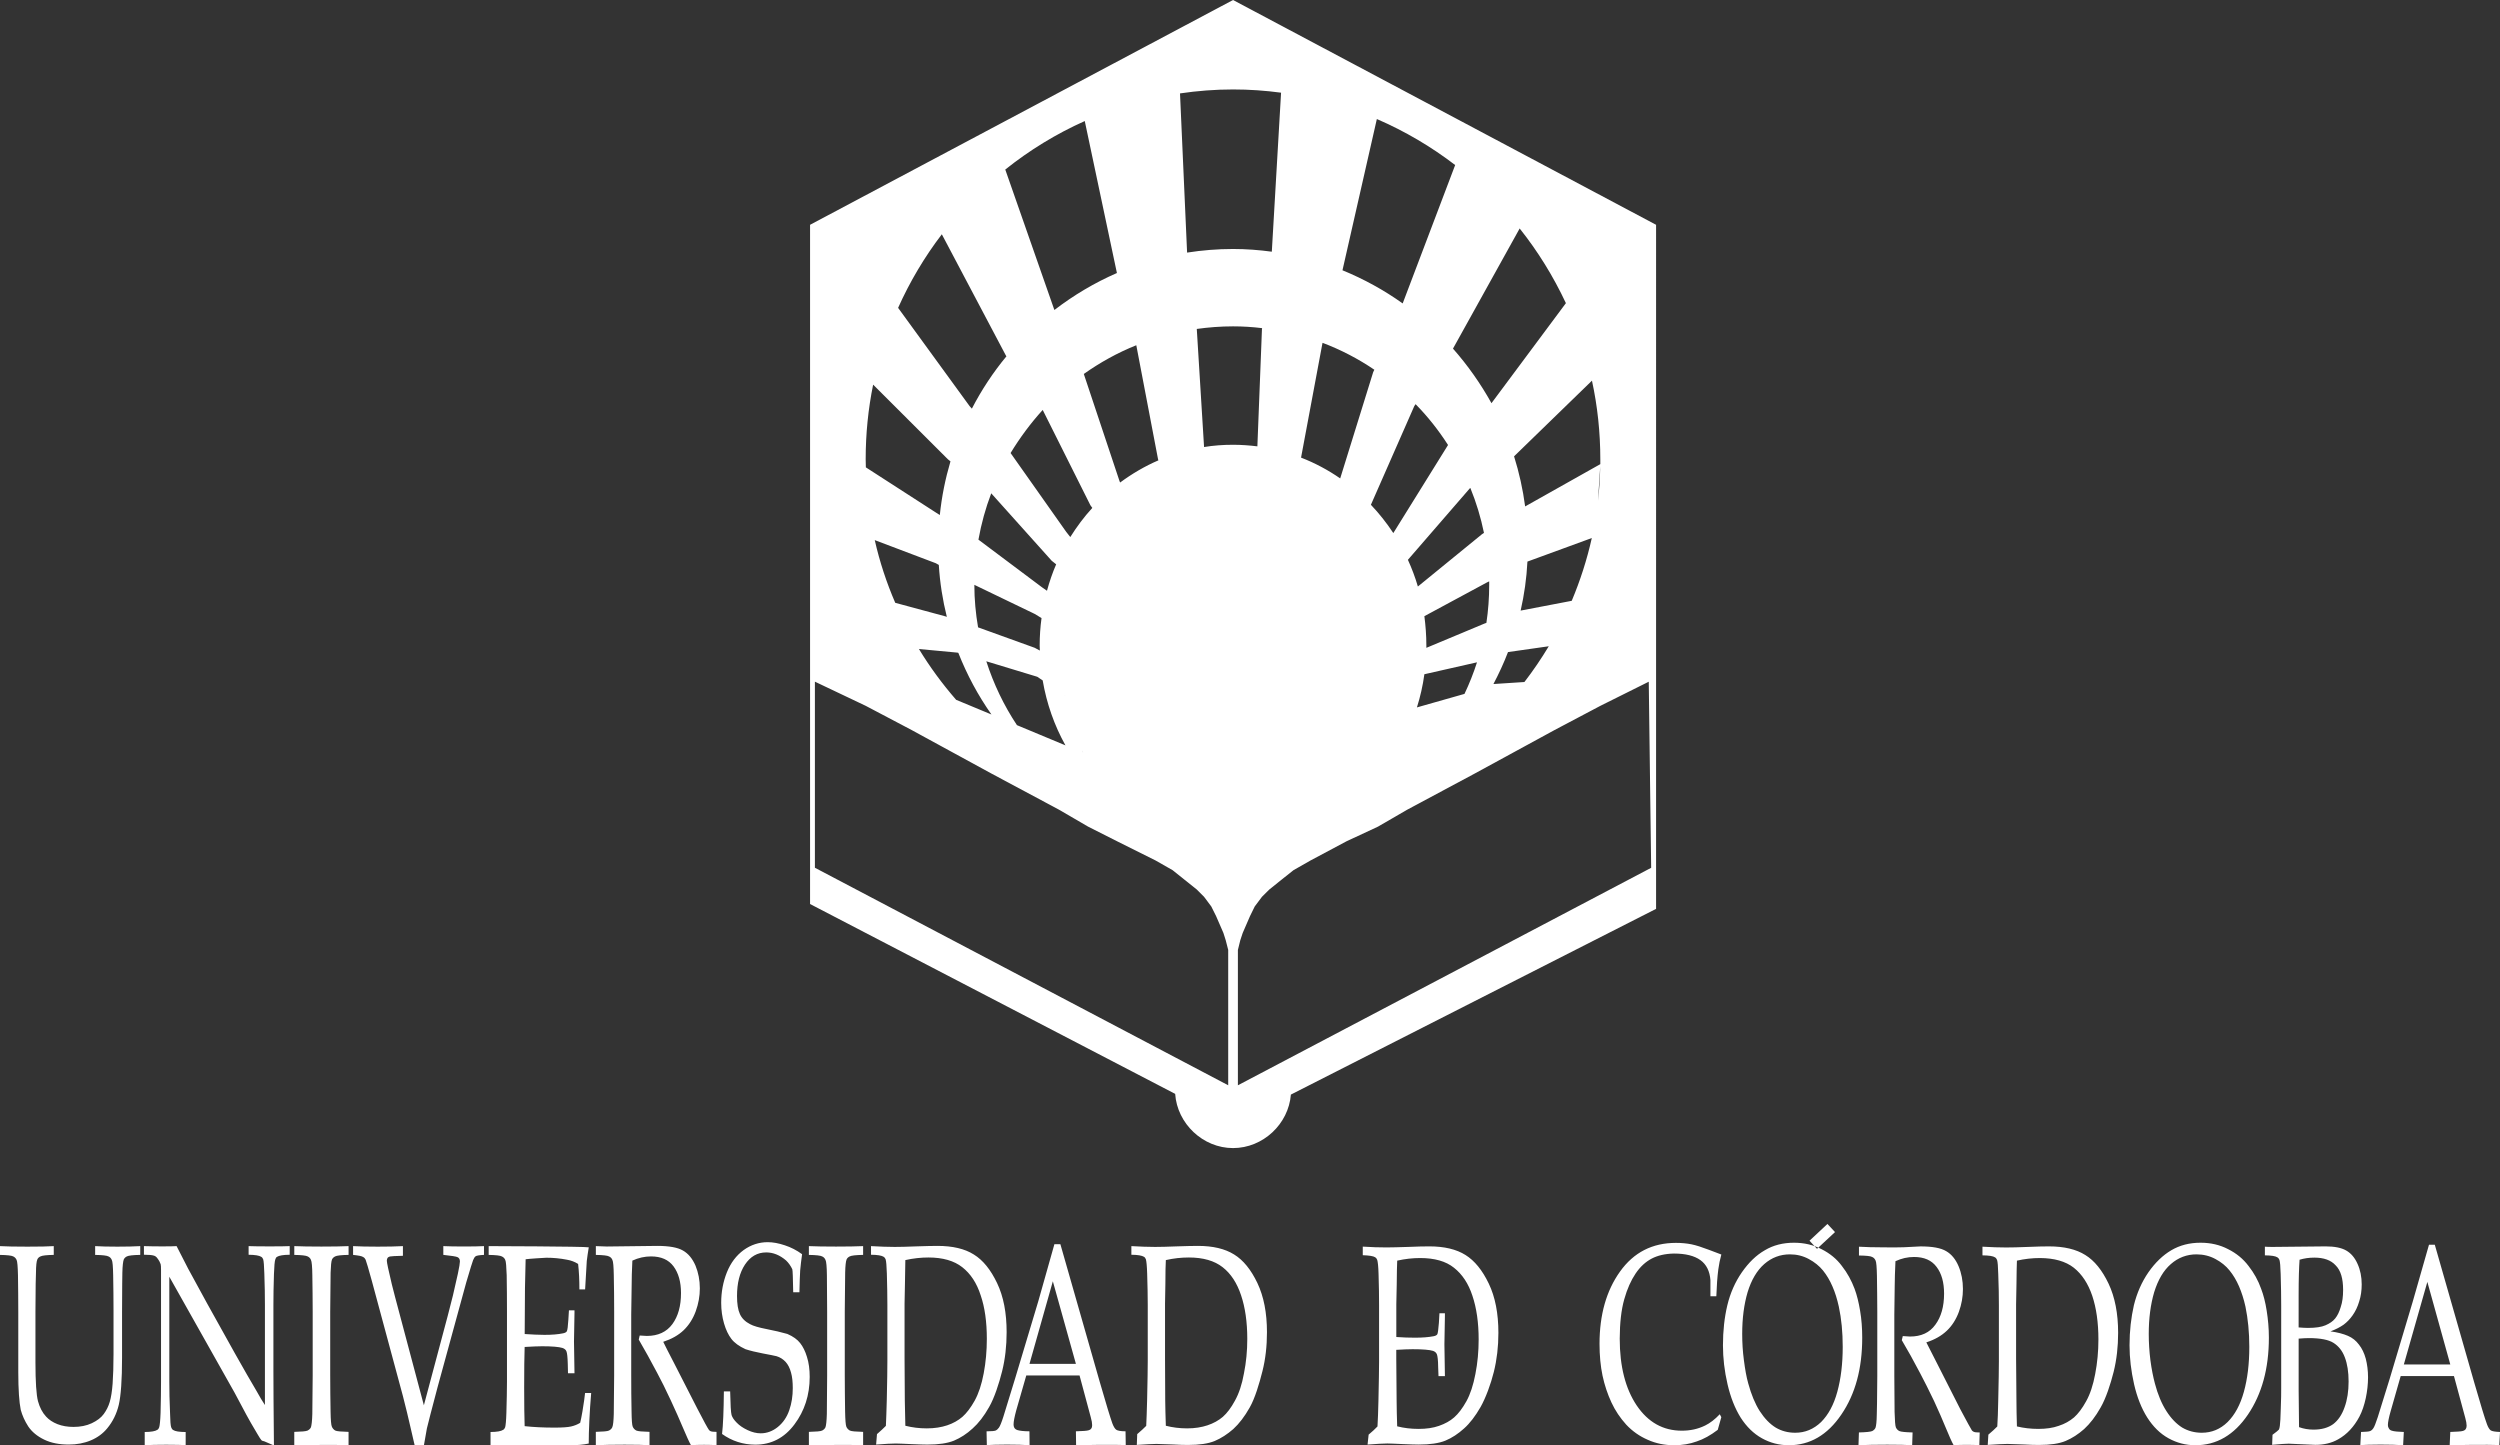 <?xml version="1.0" encoding="utf-8"?>
<!-- Generator: Adobe Illustrator 16.0.0, SVG Export Plug-In . SVG Version: 6.00 Build 0)  -->
<!DOCTYPE svg PUBLIC "-//W3C//DTD SVG 1.1//EN" "http://www.w3.org/Graphics/SVG/1.1/DTD/svg11.dtd">
<svg version="1.1" xmlns="http://www.w3.org/2000/svg" xmlns:xlink="http://www.w3.org/1999/xlink" x="0px" y="0px"
	 width="114.315px" height="66.095px" viewBox="0 0 114.315 66.095" enable-background="new 0 0 114.315 66.095"
	 xml:space="preserve">
<rect x="0" y="0" width="114.315" height="66.095" fill="#333333" stroke="none"/>
<g id="plantilla" display="none">
</g>
<g id="Capa_1">
	<g>
		<g>
			<path fill-rule="evenodd" clip-rule="evenodd" fill="#FFFFFF" d="M107.927,66.085l0.034-0.606
				c0.223-0.008,0.359-0.018,0.413-0.041c0.058-0.023,0.107-0.066,0.151-0.133c0.045-0.062,0.111-0.232,0.201-0.504
				c0.051-0.153,0.231-0.742,0.546-1.758l1.056-3.534c0.113-0.388,0.357-1.25,0.74-2.591h0.266l1.797,6.278
				c0.294,1.021,0.488,1.657,0.584,1.917c0.052,0.145,0.111,0.241,0.17,0.288c0.064,0.047,0.209,0.069,0.431,0.077l-0.034,0.606
				c-0.439-0.041-2.268,0-2.268,0l0.028-0.606c0.314-0.012,0.505-0.023,0.573-0.046c0.067-0.019,0.11-0.049,0.134-0.088
				c0.025-0.042,0.04-0.09,0.04-0.15c0-0.093-0.02-0.208-0.061-0.356l-0.518-1.915h-2.436l-0.459,1.606
				c-0.082,0.29-0.126,0.502-0.126,0.634c0,0.062,0.015,0.106,0.039,0.142c0.029,0.058,0.072,0.097,0.14,0.115
				c0.104,0.035,0.291,0.051,0.549,0.059l-0.032,0.606C109.413,66.046,108.246,66.046,107.927,66.085z M109.918,62.391h2.124
				l-1.049-3.775L109.918,62.391z M103.896,66.066l0.017-0.459c0.173-0.129,0.269-0.206,0.291-0.236
				c0.019-0.033,0.034-0.091,0.044-0.172c0.018-0.123,0.033-0.391,0.043-0.796c0.018-0.405,0.019-0.72,0.019-0.93v-3.774
				c0-0.41-0.007-0.888-0.024-1.44c-0.009-0.347-0.029-0.56-0.055-0.645c-0.021-0.056-0.051-0.095-0.091-0.119
				c-0.095-0.062-0.283-0.089-0.576-0.093v-0.396c0.094,0.008,0.207,0.011,0.35,0.011l2.423-0.025c0.412,0,0.725,0.062,0.945,0.188
				c0.222,0.127,0.396,0.33,0.521,0.616c0.126,0.277,0.188,0.592,0.188,0.935c0,0.278-0.036,0.537-0.114,0.777
				c-0.071,0.243-0.173,0.454-0.299,0.633c-0.123,0.177-0.263,0.319-0.416,0.433c-0.153,0.107-0.35,0.212-0.599,0.304
				c0.33,0.044,0.591,0.115,0.797,0.204c0.204,0.086,0.371,0.221,0.504,0.4c0.141,0.174,0.242,0.391,0.312,0.642
				c0.066,0.26,0.105,0.541,0.105,0.853c0,0.619-0.146,1.331-0.395,1.8c-0.247,0.466-0.572,0.814-0.972,1.037
				c-0.292,0.169-0.645,0.253-1.043,0.253l-1.219-0.054C104.517,66.013,104.266,66.033,103.896,66.066z M105.108,60.698
				c0.163,0.013,0.302,0.022,0.423,0.022c0.35,0,0.617-0.039,0.805-0.12c0.191-0.083,0.338-0.181,0.445-0.315
				c0.104-0.128,0.188-0.303,0.252-0.522c0.076-0.222,0.108-0.481,0.108-0.78c0-0.523-0.11-0.895-0.341-1.123
				c-0.215-0.239-0.543-0.354-0.973-0.354c-0.242,0-0.463,0.032-0.677,0.096c-0.025,0.344-0.043,0.883-0.043,1.605V60.698z
				 M105.126,65.258c0.214,0.076,0.429,0.113,0.662,0.113c0.374,0,0.669-0.086,0.899-0.251c0.225-0.171,0.4-0.427,0.52-0.77
				c0.125-0.341,0.185-0.736,0.185-1.179c0-0.438-0.058-0.804-0.171-1.1c-0.111-0.304-0.291-0.522-0.518-0.666
				c-0.229-0.146-0.605-0.219-1.129-0.219c-0.122,0-0.273,0.009-0.466,0.024v2.372C105.108,63.818,105.116,64.373,105.126,65.258z
				 M97.375,61.516c0-0.662,0.072-1.271,0.199-1.832c0.137-0.557,0.358-1.061,0.664-1.506c0.31-0.445,0.662-0.782,1.047-1.009
				c0.393-0.231,0.835-0.344,1.34-0.344c0.465,0,0.883,0.098,1.262,0.296c0.379,0.19,0.688,0.446,0.931,0.768
				c0.247,0.314,0.442,0.666,0.576,1.046c0.108,0.283,0.194,0.617,0.253,1.001c0.061,0.385,0.1,0.794,0.1,1.232
				c0,1.41-0.322,2.576-0.957,3.515c-0.635,0.936-1.436,1.401-2.402,1.402c-0.443,0-0.852-0.108-1.232-0.319
				c-0.386-0.213-0.704-0.532-0.969-0.946c-0.267-0.423-0.467-0.931-0.604-1.525C97.447,62.691,97.375,62.099,97.375,61.516z
				 M98.254,60.993c0,0.397,0.025,0.8,0.076,1.208c0.054,0.412,0.127,0.765,0.205,1.061c0.131,0.498,0.309,0.924,0.526,1.262
				c0.216,0.339,0.462,0.59,0.724,0.754c0.271,0.158,0.571,0.236,0.894,0.236c0.453,0,0.845-0.162,1.179-0.488
				c0.333-0.33,0.582-0.79,0.746-1.385c0.166-0.597,0.248-1.283,0.248-2.054c0-0.669-0.061-1.28-0.176-1.839
				c-0.075-0.343-0.176-0.652-0.293-0.926c-0.121-0.278-0.264-0.52-0.434-0.728c-0.164-0.206-0.38-0.382-0.646-0.524
				c-0.264-0.143-0.557-0.213-0.866-0.213c-0.44,0-0.835,0.148-1.171,0.443c-0.341,0.295-0.59,0.727-0.764,1.287
				C98.336,59.65,98.254,60.285,98.254,60.993z M90.891,66.071L90.92,65.6c0.164-0.137,0.299-0.262,0.408-0.374
				c0.018-0.284,0.035-0.676,0.043-1.185c0.02-0.855,0.03-1.457,0.03-1.788v-2.554c0-0.41-0.006-0.888-0.029-1.44
				c-0.009-0.347-0.026-0.56-0.054-0.645c-0.023-0.056-0.051-0.095-0.092-0.119c-0.092-0.062-0.281-0.089-0.576-0.093v-0.396
				c0.41,0.024,0.772,0.036,1.084,0.036c0.242,0,0.574-0.008,0.987-0.025c0.415-0.018,0.743-0.025,0.972-0.025
				c0.688,0,1.243,0.132,1.66,0.395c0.42,0.258,0.771,0.696,1.063,1.309c0.29,0.611,0.437,1.367,0.437,2.249
				c0,0.632-0.067,1.227-0.205,1.785c-0.139,0.553-0.352,1.211-0.594,1.628c-0.233,0.416-0.488,0.742-0.755,0.987
				c-0.27,0.238-0.551,0.421-0.851,0.546c-0.293,0.122-0.699,0.181-1.215,0.181c-0.176,0-0.408-0.005-0.694-0.022
				c-0.386-0.016-0.633-0.023-0.752-0.025C91.619,66.023,91.318,66.044,90.891,66.071z M92.226,65.225
				c0.308,0.074,0.634,0.113,0.979,0.113c0.35,0,0.667-0.044,0.929-0.139c0.279-0.089,0.506-0.221,0.702-0.385
				c0.188-0.167,0.377-0.414,0.556-0.742c0.181-0.323,0.318-0.738,0.412-1.242c0.098-0.51,0.148-1.037,0.148-1.582
				c0-0.773-0.096-1.438-0.281-1.994c-0.189-0.559-0.469-0.987-0.843-1.285c-0.378-0.295-0.895-0.441-1.55-0.444
				c-0.348,0-0.7,0.039-1.052,0.119c-0.004,0.207-0.021,0.568-0.021,1.088l-0.017,0.908v2.502l0.016,1.938
				C92.204,64.375,92.212,64.758,92.226,65.225z M78.784,61.516c0-0.662,0.067-1.271,0.2-1.832c0.134-0.557,0.356-1.061,0.664-1.506
				c0.311-0.445,0.654-0.782,1.051-1.009c0.384-0.231,0.832-0.344,1.333-0.344c0.462,0,0.886,0.098,1.262,0.296
				c0.378,0.19,0.692,0.446,0.929,0.768c0.247,0.314,0.438,0.666,0.581,1.046c0.105,0.283,0.188,0.617,0.251,1.001
				c0.066,0.385,0.097,0.794,0.097,1.232c0,1.41-0.314,2.576-0.955,3.515c-0.635,0.936-1.435,1.401-2.399,1.402
				c-0.444,0-0.856-0.108-1.234-0.319c-0.382-0.213-0.706-0.532-0.971-0.946c-0.263-0.423-0.463-0.931-0.6-1.525
				C78.852,62.691,78.784,62.099,78.784,61.516z M79.664,60.993c0,0.397,0.023,0.8,0.078,1.208c0.054,0.412,0.114,0.765,0.199,1.061
				c0.136,0.498,0.31,0.924,0.525,1.262c0.221,0.339,0.463,0.59,0.73,0.754c0.266,0.158,0.566,0.236,0.893,0.236
				c0.448,0,0.842-0.162,1.181-0.488c0.331-0.33,0.581-0.79,0.743-1.385c0.164-0.597,0.247-1.283,0.247-2.054
				c0-0.669-0.058-1.28-0.178-1.839c-0.076-0.343-0.17-0.652-0.292-0.926c-0.119-0.278-0.264-0.52-0.432-0.728
				c-0.168-0.206-0.385-0.382-0.65-0.524c-0.265-0.143-0.549-0.213-0.86-0.213c-0.448,0-0.837,0.148-1.175,0.443
				c-0.337,0.295-0.59,0.727-0.762,1.287C79.745,59.65,79.664,60.285,79.664,60.993z M82.742,56.733l0.819-0.767l0.347,0.372
				l-0.823,0.766L82.742,56.733z M62.533,66.055l0.049-0.455c0.162-0.137,0.301-0.262,0.405-0.374
				c0.016-0.284,0.034-0.681,0.044-1.186c0.018-0.858,0.029-1.456,0.029-1.787v-2.558c0-0.406-0.006-0.888-0.024-1.44
				c-0.009-0.345-0.033-0.556-0.06-0.641c-0.019-0.056-0.049-0.095-0.092-0.123c-0.091-0.058-0.284-0.085-0.57-0.095v-0.393
				c0.407,0.027,0.768,0.037,1.084,0.037c0.24,0,0.569-0.01,0.986-0.023c0.416-0.018,0.74-0.025,0.971-0.025
				c0.688,0,1.238,0.131,1.658,0.395c0.414,0.258,0.771,0.696,1.064,1.309c0.293,0.611,0.439,1.362,0.439,2.249
				c0,0.632-0.07,1.227-0.208,1.785c-0.136,0.553-0.373,1.194-0.607,1.608c-0.239,0.416-0.487,0.742-0.757,0.982
				c-0.271,0.245-0.551,0.43-0.85,0.554c-0.293,0.12-0.702,0.181-1.219,0.181c-0.17,0-0.401-0.009-0.691-0.021
				c-0.382-0.021-0.631-0.025-0.746-0.029C63.267,66.004,62.963,66.023,62.533,66.055z M63.887,65.22
				c-0.016-0.462-0.022-0.845-0.025-1.141l-0.016-1.941v-0.415c0.32-0.019,0.568-0.029,0.746-0.029c0.457,0,0.771,0.026,0.931,0.075
				c0.089,0.03,0.149,0.081,0.18,0.158c0.03,0.073,0.056,0.268,0.058,0.577l0.016,0.421h0.293l-0.023-1.454l0.023-1.303v-0.119
				h-0.25l-0.025,0.436c-0.023,0.295-0.047,0.465-0.068,0.516c-0.025,0.051-0.084,0.082-0.173,0.099
				c-0.236,0.046-0.521,0.067-0.854,0.067c-0.26,0-0.543-0.009-0.852-0.031V59.64l0.019-0.908c0.004-0.521,0.012-0.881,0.022-1.088
				c0.354-0.08,0.705-0.119,1.05-0.119c0.658,0,1.175,0.146,1.546,0.444c0.379,0.298,0.662,0.725,0.843,1.281
				c0.188,0.557,0.285,1.225,0.285,1.998c0,0.545-0.048,1.066-0.148,1.577c-0.097,0.509-0.233,0.924-0.411,1.247
				c-0.182,0.328-0.369,0.571-0.561,0.74c-0.189,0.166-0.422,0.293-0.694,0.387c-0.269,0.095-0.578,0.139-0.931,0.139
				C64.518,65.338,64.195,65.299,63.887,65.22z M51.982,66.071L52,65.576c0.163-0.141,0.303-0.262,0.412-0.377
				c0.015-0.283,0.028-0.679,0.041-1.182c0.02-0.861,0.029-1.455,0.029-1.793v-2.553c0-0.408-0.01-0.889-0.027-1.441
				c-0.01-0.342-0.033-0.561-0.058-0.646c-0.021-0.052-0.048-0.093-0.089-0.116c-0.094-0.058-0.283-0.091-0.575-0.093V56.98
				c0.405,0.023,0.767,0.037,1.084,0.037c0.244,0,0.571-0.009,0.983-0.025c0.42-0.014,0.742-0.022,0.975-0.022
				c0.688,0,1.236,0.13,1.656,0.392c0.421,0.259,0.773,0.696,1.064,1.305c0.293,0.619,0.438,1.366,0.438,2.252
				c0,0.633-0.067,1.227-0.207,1.781c-0.14,0.559-0.342,1.241-0.581,1.658c-0.234,0.416-0.484,0.742-0.752,0.987
				c-0.271,0.238-0.555,0.421-0.85,0.546c-0.297,0.122-0.702,0.181-1.218,0.181c-0.171,0-0.403-0.005-0.694-0.022
				c-0.386-0.016-0.636-0.023-0.75-0.025C52.712,66.023,52.412,66.044,51.982,66.071z M53.309,65.194
				c0.307,0.079,0.631,0.12,0.975,0.12c0.354,0,0.662-0.051,0.929-0.14c0.276-0.092,0.509-0.222,0.702-0.387
				c0.191-0.168,0.379-0.415,0.554-0.74c0.181-0.324,0.322-0.742,0.412-1.249c0.102-0.503,0.152-1.03,0.152-1.576
				c0-0.773-0.097-1.439-0.284-1.994c-0.187-0.562-0.464-0.988-0.842-1.283c-0.377-0.296-0.893-0.445-1.545-0.445
				c-0.351,0-0.701,0.038-1.053,0.119c-0.011,0.204-0.021,0.566-0.021,1.09l-0.016,0.903v2.503l0.009,1.938
				C53.287,64.352,53.29,64.729,53.309,65.194z M45.124,66.085l-0.013-0.636c0.224-0.001,0.359-0.014,0.413-0.035
				c0.058-0.026,0.107-0.069,0.153-0.134c0.049-0.067,0.118-0.232,0.205-0.506c0.049-0.154,0.229-0.742,0.541-1.761l1.059-3.53
				c0.111-0.392,0.358-1.253,0.731-2.59h0.274l1.795,6.278c0.293,1.019,0.489,1.658,0.581,1.914
				c0.055,0.146,0.114,0.242,0.175,0.289c0.064,0.045,0.204,0.073,0.428,0.074l0.01,0.636c-0.438-0.041-2.271,0-2.271,0
				l-0.008-0.636c0.311-0.008,0.501-0.023,0.568-0.044c0.068-0.018,0.113-0.047,0.138-0.09c0.026-0.038,0.036-0.089,0.036-0.146
				c0-0.094-0.019-0.21-0.061-0.357l-0.515-1.916h-2.436l-0.462,1.607c-0.077,0.289-0.119,0.5-0.119,0.634
				c0,0.057,0.01,0.104,0.031,0.143c0.031,0.058,0.082,0.092,0.146,0.113c0.104,0.032,0.285,0.055,0.549,0.056l0.006,0.636
				C46.606,66.046,45.445,66.046,45.124,66.085z M47.074,62.365h2.123l-1.055-3.777L47.074,62.365z M40.061,66.055l0.04-0.479
				c0.159-0.141,0.299-0.262,0.407-0.377c0.016-0.283,0.025-0.679,0.041-1.182c0.02-0.861,0.027-1.455,0.027-1.793v-2.553
				c0-0.408-0.008-0.889-0.024-1.441c-0.012-0.342-0.028-0.561-0.056-0.646c-0.019-0.052-0.051-0.093-0.091-0.116
				c-0.091-0.058-0.284-0.091-0.577-0.093V56.98c0.41,0.023,0.773,0.037,1.088,0.037c0.241,0,0.568-0.009,0.98-0.025
				c0.421-0.014,0.744-0.022,0.974-0.022c0.687,0,1.243,0.13,1.657,0.392c0.422,0.259,0.773,0.696,1.064,1.305
				c0.297,0.619,0.438,1.366,0.438,2.252c0,0.633-0.069,1.227-0.206,1.781c-0.14,0.559-0.355,1.225-0.595,1.639
				c-0.233,0.416-0.487,0.742-0.757,0.982c-0.266,0.245-0.555,0.43-0.85,0.554c-0.297,0.12-0.697,0.181-1.219,0.181
				c-0.17,0-0.401-0.009-0.693-0.021c-0.381-0.021-0.632-0.025-0.747-0.029C40.794,66.004,40.491,66.023,40.061,66.055z
				 M41.398,65.194c0.312,0.079,0.637,0.12,0.981,0.12c0.357,0,0.667-0.051,0.933-0.14c0.275-0.092,0.502-0.222,0.695-0.387
				c0.191-0.168,0.379-0.415,0.561-0.74c0.179-0.324,0.318-0.742,0.413-1.249c0.095-0.503,0.143-1.03,0.143-1.576
				c0-0.773-0.091-1.439-0.282-1.994c-0.18-0.562-0.463-0.988-0.84-1.283c-0.377-0.296-0.893-0.445-1.547-0.445
				c-0.344,0-0.697,0.038-1.057,0.119c-0.002,0.204-0.01,0.566-0.018,1.09l-0.018,0.903v2.503l0.012,1.938
				C41.381,64.352,41.389,64.729,41.398,65.194z M85.003,57.409v-0.402l0.499,0.021c0,0,1.22,0.022,1.551,0.004
				c0.438-0.024,0.692-0.039,0.763-0.039c0.54,0,0.929,0.069,1.176,0.218c0.241,0.139,0.432,0.371,0.567,0.692
				c0.132,0.314,0.198,0.663,0.198,1.039c0,0.349-0.06,0.698-0.185,1.043c-0.127,0.345-0.31,0.635-0.552,0.864
				c-0.241,0.229-0.55,0.408-0.937,0.532c0.074,0.147,0.24,0.474,0.498,0.977l1.058,2.084c0.307,0.574,0.484,0.903,0.53,0.969
				c0.028,0.025,0.053,0.05,0.079,0.057c0.044,0.025,0.135,0.034,0.276,0.034l-0.018,0.584c-0.212-0.025-0.932-0.025-1.173,0
				c-0.181-0.315-0.468-1.109-0.894-2.019c-0.242-0.503-0.452-0.926-0.633-1.264c-0.293-0.562-0.573-1.064-0.844-1.521l0.045-0.188
				c0.144,0.013,0.258,0.021,0.328,0.021c0.513,0,0.899-0.177,1.16-0.54c0.266-0.358,0.4-0.832,0.4-1.422
				c0-0.51-0.111-0.917-0.342-1.221c-0.226-0.305-0.57-0.455-1.03-0.455c-0.291,0-0.57,0.062-0.851,0.193
				c-0.008,0.224-0.016,0.432-0.025,0.633c0,0.06-0.016,0.662-0.027,1.82v2.783c0,0.563,0.005,1.121,0.012,1.654
				c0.012,0.399,0.028,0.634,0.059,0.709c0.035,0.075,0.085,0.132,0.16,0.168c0.071,0.033,0.275,0.055,0.604,0.063l-0.019,0.584
				c-0.397-0.032-1.819-0.032-2.455,0l0.02-0.584c0.333-0.009,0.53-0.03,0.608-0.063c0.07-0.036,0.121-0.086,0.149-0.148
				c0.032-0.085,0.055-0.285,0.06-0.606c0.008-0.089,0.014-0.682,0.023-1.776v-2.903c0-0.567-0.01-1.122-0.016-1.665
				c-0.008-0.396-0.027-0.63-0.062-0.699c-0.033-0.075-0.084-0.132-0.154-0.162C85.543,57.435,85.338,57.414,85.003,57.409z
				 M78.709,64.801l-0.163,0.579c-0.327,0.249-0.646,0.427-0.964,0.532c-0.312,0.113-0.654,0.173-1.025,0.173
				c-0.436,0-0.839-0.081-1.211-0.249c-0.37-0.159-0.703-0.392-0.984-0.692c-0.277-0.306-0.504-0.642-0.679-1.019
				c-0.174-0.376-0.312-0.784-0.405-1.219c-0.093-0.445-0.138-0.928-0.138-1.456c0-1.332,0.312-2.432,0.937-3.306
				c0.626-0.876,1.475-1.312,2.557-1.312c0.255,0,0.491,0.022,0.707,0.065c0.217,0.044,0.48,0.13,0.793,0.249
				c0.313,0.123,0.506,0.193,0.576,0.218c-0.062,0.228-0.109,0.452-0.138,0.676c-0.046,0.354-0.075,0.764-0.091,1.232h-0.27v-0.738
				c-0.031-0.408-0.182-0.716-0.459-0.914c-0.275-0.199-0.678-0.3-1.211-0.3c-0.401,0.008-0.738,0.086-1.016,0.231
				c-0.275,0.144-0.524,0.369-0.736,0.684c-0.208,0.309-0.385,0.699-0.519,1.179c-0.135,0.476-0.203,1.077-0.206,1.798
				c0,1.267,0.26,2.286,0.777,3.056c0.521,0.768,1.207,1.152,2.062,1.152c0.384,0,0.737-0.075,1.069-0.238
				c0.221-0.109,0.447-0.28,0.666-0.514L78.709,64.801z M0,57.382V56.98c0.459,0.033,2.065,0.033,2.458,0v0.401
				c-0.331,0.005-0.53,0.03-0.605,0.069c-0.073,0.033-0.122,0.078-0.147,0.142c-0.037,0.083-0.059,0.285-0.061,0.606
				c-0.01,0.084-0.018,0.679-0.024,1.781v2.315c0,0.896,0.041,1.49,0.116,1.776c0.078,0.285,0.199,0.521,0.371,0.706
				c0.13,0.143,0.303,0.259,0.521,0.345c0.217,0.084,0.461,0.126,0.733,0.126c0.312,0,0.593-0.055,0.835-0.169
				c0.246-0.116,0.428-0.257,0.547-0.42c0.121-0.166,0.215-0.35,0.275-0.556c0.06-0.206,0.105-0.484,0.131-0.838
				c0.025-0.36,0.041-0.811,0.041-1.358V59.98c0-0.567-0.006-1.127-0.016-1.67c-0.008-0.392-0.025-0.627-0.062-0.696
				c-0.032-0.076-0.079-0.13-0.155-0.163c-0.07-0.039-0.273-0.064-0.607-0.069V56.98c0.463,0.033,1.561,0.033,2.062,0v0.401
				c-0.33,0.005-0.536,0.03-0.61,0.069c-0.068,0.033-0.114,0.078-0.144,0.142c-0.031,0.083-0.057,0.285-0.064,0.606
				c-0.007,0.084-0.007,0.679-0.014,1.781v2.096c0,1.029-0.054,1.748-0.149,2.159c-0.097,0.408-0.274,0.772-0.531,1.08
				c-0.195,0.237-0.444,0.421-0.746,0.548c-0.305,0.129-0.645,0.192-1.01,0.192c-0.435,0-0.811-0.073-1.123-0.225
				c-0.319-0.154-0.56-0.353-0.729-0.602c-0.162-0.251-0.275-0.504-0.345-0.763c-0.069-0.342-0.112-0.915-0.112-1.721V59.98
				c0-0.567-0.006-1.127-0.014-1.67c-0.009-0.392-0.029-0.627-0.062-0.696c-0.032-0.076-0.086-0.13-0.156-0.163
				C0.534,57.412,0.33,57.387,0,57.382z M6.617,66.085V65.48c0.294-0.002,0.486-0.036,0.579-0.101
				c0.04-0.021,0.067-0.064,0.085-0.12c0.024-0.082,0.049-0.3,0.061-0.655c0.014-0.552,0.021-1.027,0.021-1.429v-5.102
				c0-0.137-0.005-0.224-0.017-0.267c-0.024-0.075-0.072-0.169-0.15-0.27c-0.048-0.07-0.106-0.11-0.177-0.126
				c-0.066-0.021-0.211-0.035-0.438-0.037V56.98c0.467,0.017,1.29,0.017,1.494,0c0.236,0.463,0.412,0.805,0.525,1.025l0.871,1.597
				l1.27,2.281c0.41,0.727,0.736,1.298,0.984,1.712c0.15,0.277,0.285,0.492,0.389,0.651v-4.575c0-0.408-0.007-0.889-0.027-1.441
				c-0.01-0.342-0.027-0.561-0.052-0.646c-0.019-0.052-0.051-0.093-0.092-0.116c-0.088-0.058-0.282-0.091-0.575-0.093V56.98
				c0.334,0.017,1.615,0.017,1.879,0v0.395c-0.291,0.002-0.484,0.035-0.576,0.093c-0.043,0.023-0.068,0.065-0.084,0.125
				c-0.026,0.077-0.049,0.298-0.06,0.657c-0.018,0.553-0.025,1.024-0.025,1.422v3.012c0,0.61,0.007,1.743,0.024,3.411l-0.439-0.188
				l-0.1-0.029c-0.018-0.008-0.03-0.021-0.045-0.041c-0.018-0.019-0.076-0.1-0.162-0.25c-0.234-0.392-0.402-0.685-0.511-0.889
				l-0.545-1.021L7.742,58.38v4.796c0,0.414,0.009,0.896,0.034,1.447c0.007,0.35,0.025,0.559,0.05,0.637
				c0.021,0.061,0.05,0.103,0.092,0.128c0.091,0.061,0.281,0.091,0.572,0.093v0.604C8.246,66.055,6.996,66.055,6.617,66.085z
				 M15.938,65.474v0.611c-0.599-0.032-2.482,0-2.482,0v-0.611c0.333-0.009,0.535-0.025,0.61-0.06
				c0.07-0.039,0.126-0.086,0.153-0.154c0.027-0.082,0.054-0.284,0.062-0.604c0-0.089,0.007-0.683,0.017-1.775V59.98
				c0-0.567-0.008-1.127-0.016-1.67c-0.004-0.392-0.027-0.627-0.062-0.696c-0.027-0.076-0.083-0.13-0.153-0.163
				c-0.071-0.039-0.272-0.064-0.61-0.069V56.98c0.539,0.028,1.938,0.028,2.482,0v0.401c-0.335,0.005-0.538,0.03-0.612,0.069
				c-0.067,0.033-0.118,0.078-0.146,0.142c-0.035,0.083-0.053,0.285-0.064,0.606c-0.002,0.084-0.008,0.679-0.018,1.781v2.899
				c0,0.563,0.008,1.118,0.016,1.657c0.007,0.394,0.025,0.633,0.061,0.705c0.032,0.073,0.084,0.133,0.151,0.172
				C15.399,65.448,15.603,65.465,15.938,65.474z M18.96,66.085c-0.092-0.362-0.265-1.207-0.536-2.247l-1.422-5.27
				c-0.154-0.559-0.25-0.882-0.284-0.967c-0.026-0.057-0.062-0.096-0.108-0.119c-0.061-0.048-0.217-0.073-0.465-0.101V56.98
				c0.512,0.033,1.738,0.033,2.279,0v0.442c-0.338,0.007-0.537,0.021-0.595,0.032c-0.05,0.013-0.088,0.036-0.112,0.074
				c-0.019,0.034-0.029,0.074-0.029,0.12c0,0.05,0.021,0.153,0.056,0.327c0.122,0.553,0.229,0.998,0.323,1.338l1.315,4.945
				l1.094-4.103c0.158-0.584,0.314-1.227,0.462-1.92c0.062-0.296,0.092-0.479,0.092-0.551c0-0.103-0.037-0.167-0.11-0.2
				c-0.06-0.029-0.271-0.063-0.649-0.104V56.98c0.426,0.023,1.478,0.023,1.86,0v0.401c-0.213,0.01-0.337,0.032-0.379,0.062
				c-0.044,0.029-0.082,0.086-0.118,0.176c-0.027,0.062-0.131,0.399-0.312,1.013l-1.317,4.812l-0.323,1.229
				c-0.064,0.245-0.117,0.462-0.162,0.643c-0.039,0.178-0.086,0.533-0.136,0.771H18.96z M22.43,66.087V65.48
				c0.295-0.002,0.485-0.036,0.579-0.101c0.042-0.021,0.068-0.064,0.091-0.12c0.022-0.082,0.045-0.3,0.055-0.655
				c0.015-0.552,0.027-1.027,0.027-1.429V59.98c0-0.567-0.004-1.127-0.013-1.67c-0.015-0.392-0.031-0.627-0.065-0.696
				c-0.029-0.076-0.086-0.13-0.158-0.163c-0.067-0.039-0.271-0.064-0.601-0.069V56.98c0,0,4.337,0.012,4.577,0.055
				c-0.041,0.24-0.069,0.447-0.091,0.622c-0.003,0.038-0.028,0.473-0.076,1.302h-0.262c0.001-0.425-0.018-0.814-0.058-1.164
				c-0.152-0.096-0.324-0.162-0.509-0.193c-0.316-0.062-0.628-0.091-0.942-0.091c-0.068,0-0.216,0.009-0.449,0.027
				c-0.234,0.017-0.401,0.029-0.5,0.043c-0.012,0.464-0.021,0.896-0.03,1.304L23.992,61c0.327,0.021,0.629,0.038,0.903,0.038
				c0.335,0,0.619-0.022,0.853-0.071c0.088-0.018,0.151-0.049,0.174-0.1c0.025-0.052,0.049-0.222,0.066-0.514l0.027-0.438h0.254
				v0.117l-0.023,1.305l0.023,1.457h-0.297l-0.01-0.425c-0.008-0.31-0.029-0.5-0.061-0.577c-0.027-0.073-0.094-0.127-0.183-0.156
				c-0.16-0.049-0.472-0.077-0.927-0.077c-0.188,0-0.455,0.012-0.801,0.032c-0.015,0.419-0.022,1.039-0.022,1.861
				c0,0.771,0.008,1.359,0.022,1.76c0.405,0.045,0.861,0.067,1.358,0.067c0.354,0,0.612-0.017,0.761-0.051
				c0.154-0.035,0.291-0.089,0.42-0.168c0.031-0.131,0.068-0.304,0.104-0.524c0.061-0.373,0.102-0.652,0.12-0.84h0.279
				c-0.073,0.842-0.112,1.756-0.112,2.311c-0.236,0.055-0.532,0.079-0.877,0.079C26.045,66.087,23.131,66.056,22.43,66.087z
				 M27.246,57.382V56.98l0.497,0.018c0,0,2.247-0.028,2.313-0.028c0.537,0,0.929,0.07,1.171,0.211
				c0.249,0.141,0.438,0.374,0.577,0.695c0.129,0.314,0.197,0.663,0.197,1.036c0,0.352-0.062,0.7-0.188,1.048
				c-0.128,0.347-0.31,0.632-0.55,0.864c-0.239,0.229-0.552,0.406-0.936,0.532c0.069,0.146,0.233,0.469,0.497,0.976l1.062,2.078
				c0.3,0.582,0.478,0.905,0.528,0.97c0.023,0.034,0.053,0.053,0.077,0.062c0.04,0.021,0.134,0.032,0.273,0.032v0.611
				c-0.208-0.025-0.927-0.025-1.167,0c-0.182-0.315-0.489-1.132-0.921-2.045c-0.233-0.507-0.444-0.923-0.626-1.263
				c-0.293-0.559-0.576-1.065-0.842-1.522l0.043-0.187c0.145,0.009,0.251,0.019,0.326,0.019c0.515,0,0.903-0.182,1.168-0.54
				c0.264-0.36,0.395-0.831,0.395-1.42c0-0.515-0.118-0.919-0.342-1.222c-0.228-0.304-0.568-0.454-1.032-0.454
				c-0.286,0-0.573,0.064-0.85,0.192c-0.012,0.224-0.019,0.436-0.025,0.63c0,0.059-0.013,0.672-0.027,1.823v2.783
				c0,0.563,0.003,1.118,0.015,1.657c0.005,0.394,0.021,0.633,0.055,0.705c0.034,0.073,0.087,0.133,0.162,0.172
				c0.074,0.034,0.273,0.051,0.604,0.06v0.611c-0.397-0.032-1.821-0.032-2.455,0v-0.611c0.332-0.009,0.531-0.025,0.602-0.06
				c0.074-0.039,0.124-0.086,0.152-0.154c0.036-0.082,0.058-0.284,0.067-0.604c0-0.089,0.005-0.683,0.017-1.775V59.98
				c0-0.567-0.005-1.127-0.017-1.67c-0.007-0.392-0.026-0.627-0.063-0.696c-0.028-0.076-0.082-0.13-0.156-0.163
				C27.777,57.412,27.578,57.387,27.246,57.382z M33.017,65.57c0.048-0.4,0.073-1.052,0.083-1.948h0.287
				c0.012,0.61,0.033,0.972,0.065,1.084c0.035,0.108,0.11,0.224,0.238,0.35c0.12,0.126,0.284,0.238,0.496,0.338
				c0.209,0.098,0.407,0.146,0.599,0.146c0.281,0,0.544-0.098,0.782-0.29c0.239-0.195,0.413-0.448,0.521-0.761
				c0.113-0.322,0.162-0.658,0.162-1.015c0-0.277-0.023-0.516-0.081-0.715c-0.054-0.203-0.137-0.363-0.245-0.483
				c-0.115-0.125-0.253-0.213-0.416-0.262c-0.105-0.026-0.312-0.067-0.627-0.126c-0.31-0.06-0.57-0.121-0.792-0.194
				c-0.293-0.134-0.509-0.291-0.646-0.471c-0.137-0.178-0.25-0.412-0.336-0.706c-0.084-0.291-0.13-0.607-0.13-0.943
				c0-0.495,0.087-0.958,0.259-1.392c0.176-0.439,0.433-0.775,0.767-1.021c0.337-0.242,0.706-0.361,1.101-0.361
				c0.24,0,0.499,0.048,0.783,0.143c0.279,0.09,0.547,0.229,0.789,0.407c-0.036,0.266-0.068,0.513-0.087,0.739
				c-0.011,0.223-0.028,0.56-0.035,1H36.27c-0.012-0.64-0.022-0.992-0.041-1.052c-0.07-0.147-0.164-0.286-0.287-0.403
				c-0.288-0.246-0.588-0.366-0.905-0.366c-0.405,0-0.726,0.187-0.976,0.562c-0.238,0.362-0.36,0.838-0.36,1.431
				c0,0.354,0.042,0.631,0.132,0.826c0.084,0.189,0.24,0.347,0.465,0.462c0.154,0.085,0.408,0.156,0.76,0.225
				c0.347,0.069,0.664,0.14,0.945,0.222c0.268,0.116,0.459,0.255,0.584,0.417c0.128,0.161,0.234,0.372,0.312,0.633
				c0.083,0.259,0.125,0.567,0.125,0.915c0,0.832-0.236,1.557-0.698,2.172c-0.462,0.62-1.063,0.926-1.792,0.926
				C33.975,66.056,33.469,65.893,33.017,65.57z M39.467,65.474v0.611c-0.6-0.032-2.48,0-2.48,0v-0.611
				c0.33-0.009,0.537-0.025,0.606-0.06c0.075-0.039,0.123-0.086,0.153-0.154c0.029-0.082,0.053-0.284,0.062-0.604
				c0.003-0.089,0.008-0.683,0.014-1.775V59.98c0-0.567-0.004-1.127-0.011-1.67c-0.005-0.392-0.027-0.627-0.063-0.696
				c-0.032-0.076-0.08-0.13-0.155-0.163c-0.067-0.039-0.272-0.064-0.606-0.069V56.98c0.539,0.028,1.936,0.028,2.48,0v0.401
				c-0.335,0.005-0.536,0.03-0.611,0.069c-0.068,0.033-0.119,0.078-0.146,0.142c-0.034,0.083-0.057,0.285-0.064,0.606
				c-0.003,0.084-0.006,0.679-0.018,1.781v2.899c0,0.563,0.008,1.118,0.015,1.657c0.007,0.394,0.027,0.633,0.058,0.705
				c0.031,0.073,0.088,0.133,0.156,0.172C38.931,65.448,39.132,65.465,39.467,65.474z M56.382,0L37.041,10.279v31.058l16.695,8.681
				c0.092,1.359,1.268,2.479,2.646,2.479c1.372,0,2.538-1.1,2.645-2.446l16.699-8.492V10.279L56.382,0z M39.999,24.697l2.792,1.057
				l0.137,0.078c0.05,0.814,0.175,1.604,0.367,2.375l-0.064-0.023l-2.295-0.62C40.54,26.648,40.223,25.689,39.999,24.697z
				 M43.781,29.842l0.04,0.012c0.396,1.004,0.903,1.948,1.514,2.817L43.721,32c-0.63-0.723-1.203-1.502-1.702-2.323L43.781,29.842z
				 M48.699,30.049v-0.004V30.049z M48.745,29.723c0.004-0.022,0.007-0.04,0.009-0.057C48.752,29.683,48.749,29.7,48.745,29.723z
				 M48.811,29.386c0.02-0.111,0.045-0.224,0.07-0.333l0,0C48.855,29.162,48.83,29.274,48.811,29.386z M48.695,31.796
				c0.004,0.009,0.004,0.019,0.008,0.031c-0.004-0.013-0.008-0.022-0.008-0.036V31.796z M48.762,32.24
				c-0.01-0.06-0.02-0.125-0.026-0.185C48.742,32.115,48.752,32.181,48.762,32.24z M48.855,32.68
				c-0.015-0.076-0.033-0.145-0.045-0.217C48.822,32.535,48.841,32.604,48.855,32.68z M49.147,33.594
				c-0.024-0.061-0.046-0.115-0.067-0.177C49.102,33.479,49.123,33.533,49.147,33.594z M49.004,33.201
				c-0.018-0.06-0.035-0.116-0.053-0.181C48.969,33.085,48.986,33.142,49.004,33.201z M49.371,34.121
				c-0.051-0.108-0.101-0.215-0.145-0.323C49.271,33.906,49.32,34.013,49.371,34.121z M50.267,26.264L50.267,26.264h0.005
				C50.271,26.264,50.271,26.264,50.267,26.264z M51.218,22.064l-0.028-0.069L49.558,17.1c0.739-0.523,1.542-0.971,2.399-1.313
				l0.005,0.02l0.991,5.193l0.016,0.05C52.35,21.316,51.762,21.662,51.218,22.064z M51.293,25.2L51.293,25.2L51.293,25.2
				L51.293,25.2z M50.506,25.979L50.506,25.979L50.506,25.979z M49.859,23.102l0.088,0.123c-0.377,0.411-0.707,0.855-1.007,1.332
				l-0.187-0.238l-2.543-3.604c0.428-0.702,0.917-1.364,1.469-1.97L49.859,23.102z M49.758,26.996L49.758,26.996L49.758,26.996
				L49.758,26.996z M49.516,27.421c-0.02,0.034-0.032,0.069-0.049,0.1C49.483,27.49,49.496,27.455,49.516,27.421z M48.092,25.643
				l0.202,0.161c-0.169,0.39-0.307,0.795-0.42,1.209l-0.224-0.156l-2.91-2.181c0.131-0.732,0.326-1.44,0.585-2.119L48.092,25.643z
				 M47.314,28.073l0.311,0.189c-0.056,0.412-0.085,0.825-0.085,1.25c0,0.077,0.008,0.158,0.008,0.236l-0.233-0.126l-2.592-0.936
				c-0.109-0.632-0.17-1.279-0.17-1.941v-0.003L47.314,28.073z M47.43,30.946l0.248,0.167c0.182,1.064,0.536,2.065,1.041,2.97
				l-2.218-0.925c-0.595-0.896-1.067-1.881-1.401-2.92L47.43,30.946z M49.527,34.418c-0.02-0.035-0.031-0.066-0.053-0.105
				C49.496,34.352,49.516,34.383,49.527,34.418L49.527,34.418z M55.832,23.344c0.018-0.004,0.033-0.004,0.058-0.004
				C55.865,23.34,55.85,23.34,55.832,23.344z M56.793,23.332L56.793,23.332L56.793,23.332z M65.222,29.623L65.222,29.623
				c0-0.037,0-0.072,0-0.11c0-0.456-0.035-0.901-0.091-1.338l2.854-1.539l0.11-0.053c0,0.053,0,0.108,0,0.163
				c0,0.588-0.043,1.168-0.128,1.735l-0.093,0.034L65.222,29.623z M67.537,30.285c-0.158,0.494-0.35,0.977-0.572,1.444l-2.175,0.618
				c0.153-0.486,0.27-0.992,0.341-1.517L67.537,30.285z M67.769,24.424l-2.935,2.395c-0.123-0.422-0.277-0.828-0.456-1.221
				l2.834-3.271l0.021-0.014c0.27,0.66,0.479,1.348,0.623,2.055L67.769,24.424z M63.711,24.375
				c-0.305-0.462-0.648-0.897-1.025-1.293l1.984-4.514l0.059-0.087c0.557,0.566,1.052,1.193,1.484,1.867L63.711,24.375z
				 M64.104,31.342c0,0.017,0,0.035-0.003,0.055C64.104,31.377,64.104,31.358,64.104,31.342L64.104,31.342z M61.804,25.503
				c0.005,0.002,0.008,0.007,0.012,0.009C61.812,25.51,61.809,25.505,61.804,25.503z M64.083,30.236L64.083,30.236L64.083,30.236
				L64.083,30.236z M63.979,29.502c0,0.004,0.003,0.007,0.003,0.011C63.981,29.509,63.979,29.506,63.979,29.502z M64.039,29.864
				c0,0.005,0,0.012,0.004,0.019C64.039,29.876,64.039,29.869,64.039,29.864z M63.398,27.723L63.398,27.723L63.398,27.723
				L63.398,27.723z M64.094,31.516c-0.008,0.104-0.016,0.198-0.03,0.299C64.078,31.714,64.086,31.619,64.094,31.516z M64.045,31.969
				c-0.018,0.113-0.038,0.227-0.056,0.338C64.007,32.195,64.027,32.082,64.045,31.969z M63.937,32.541
				c-0.005,0.023-0.013,0.046-0.013,0.066l0,0C63.924,32.587,63.932,32.564,63.937,32.541z M62.935,26.886L62.935,26.886
				L62.935,26.886L62.935,26.886z M62.789,17.021l-1.507,4.855c-0.558-0.387-1.157-0.706-1.79-0.951l0.978-5.23l0.008-0.018
				c0.836,0.316,1.63,0.73,2.365,1.229L62.789,17.021z M61.31,25.058L61.31,25.058L61.31,25.058L61.31,25.058z M68.199,18.436
				c-0.497-0.896-1.09-1.736-1.76-2.495l3.049-5.494c0.834,1.047,1.54,2.19,2.114,3.415L68.199,18.436z M64.139,13.875
				c-0.85-0.608-1.777-1.117-2.753-1.516l1.572-6.916c1.28,0.553,2.486,1.263,3.581,2.104L64.139,13.875z M58.684,23.664
				L58.684,23.664L58.684,23.664L58.684,23.664z M59.463,23.946l-0.008-0.003L59.463,23.946z M59.086,23.797
				c0-0.002-0.002-0.005-0.01-0.005C59.084,23.792,59.086,23.795,59.086,23.797z M57.194,23.362h0.003l0,0H57.194z M57.705,15.03
				l-0.21,5.38c-0.365-0.045-0.739-0.072-1.113-0.072c-0.448,0-0.894,0.031-1.325,0.103l-0.333-5.4
				c0.542-0.075,1.093-0.118,1.658-0.118c0.449,0,0.894,0.028,1.332,0.082L57.705,15.03z M55.36,23.391L55.36,23.391L55.36,23.391
				L55.36,23.391z M53.77,23.763h0.006l0,0C53.775,23.763,53.775,23.763,53.77,23.763z M51.072,12.484
				c-1.021,0.445-1.982,1.017-2.858,1.69l-0.011-0.027l-2.236-6.394c1.107-0.885,2.327-1.633,3.635-2.218L51.072,12.484z
				 M45.991,16.249l0.029,0.044c-0.608,0.734-1.14,1.538-1.58,2.393l-0.105-0.117l-3.268-4.492c0.538-1.201,1.21-2.331,1.999-3.364
				L45.991,16.249z M69.705,31.186l-1.416,0.092c0.248-0.473,0.475-0.96,0.666-1.461l1.864-0.266
				C70.479,30.115,70.11,30.661,69.705,31.186z M71.869,27.473l-2.336,0.447c0.165-0.728,0.272-1.473,0.31-2.241l2.944-1.077
				C72.566,25.591,72.257,26.551,71.869,27.473z M73.177,21.223l-3.438,1.934c-0.104-0.785-0.276-1.556-0.507-2.291l3.562-3.46
				c0.252,1.159,0.382,2.362,0.382,3.594C73.177,21.074,73.177,21.15,73.177,21.223z M73.172,21.327
				c-0.008,0.529-0.043,1.055-0.102,1.57L73.172,21.327z M58.578,4.238l-0.423,7.271c-0.581-0.078-1.173-0.124-1.773-0.124
				c-0.714,0-1.419,0.059-2.101,0.165l-0.324-7.279c0.792-0.117,1.605-0.181,2.425-0.181C57.13,4.09,57.859,4.142,58.578,4.238z
				 M39.925,17.588l3.416,3.411l0.12,0.097c-0.233,0.79-0.401,1.609-0.487,2.454l-0.183-0.116l-3.199-2.064
				c-0.006-0.122-0.008-0.243-0.008-0.37C39.584,19.834,39.7,18.693,39.925,17.588z M56.162,49.626l-18.9-9.947V31.17l2.322,1.104
				l2.099,1.106l3.647,1.989l3.096,1.656l1.326,0.772l1.32,0.667l1.77,0.883l0.777,0.443l1.104,0.883l0.333,0.333l0.33,0.441
				l0.22,0.441l0.335,0.771l0.106,0.334l0.114,0.443V49.626z M56.604,49.626v-6.188l0.109-0.443l0.111-0.334l0.334-0.771
				l0.216-0.441l0.33-0.441l0.335-0.333l0.554-0.445l0.55-0.438l0.776-0.443l1.657-0.883l1.433-0.667l1.332-0.772l3.092-1.656
				l3.65-1.989l2.093-1.106l2.215-1.104l0.11,8.509L56.604,49.626z"/>
		</g>
	</g>
</g>
</svg>
